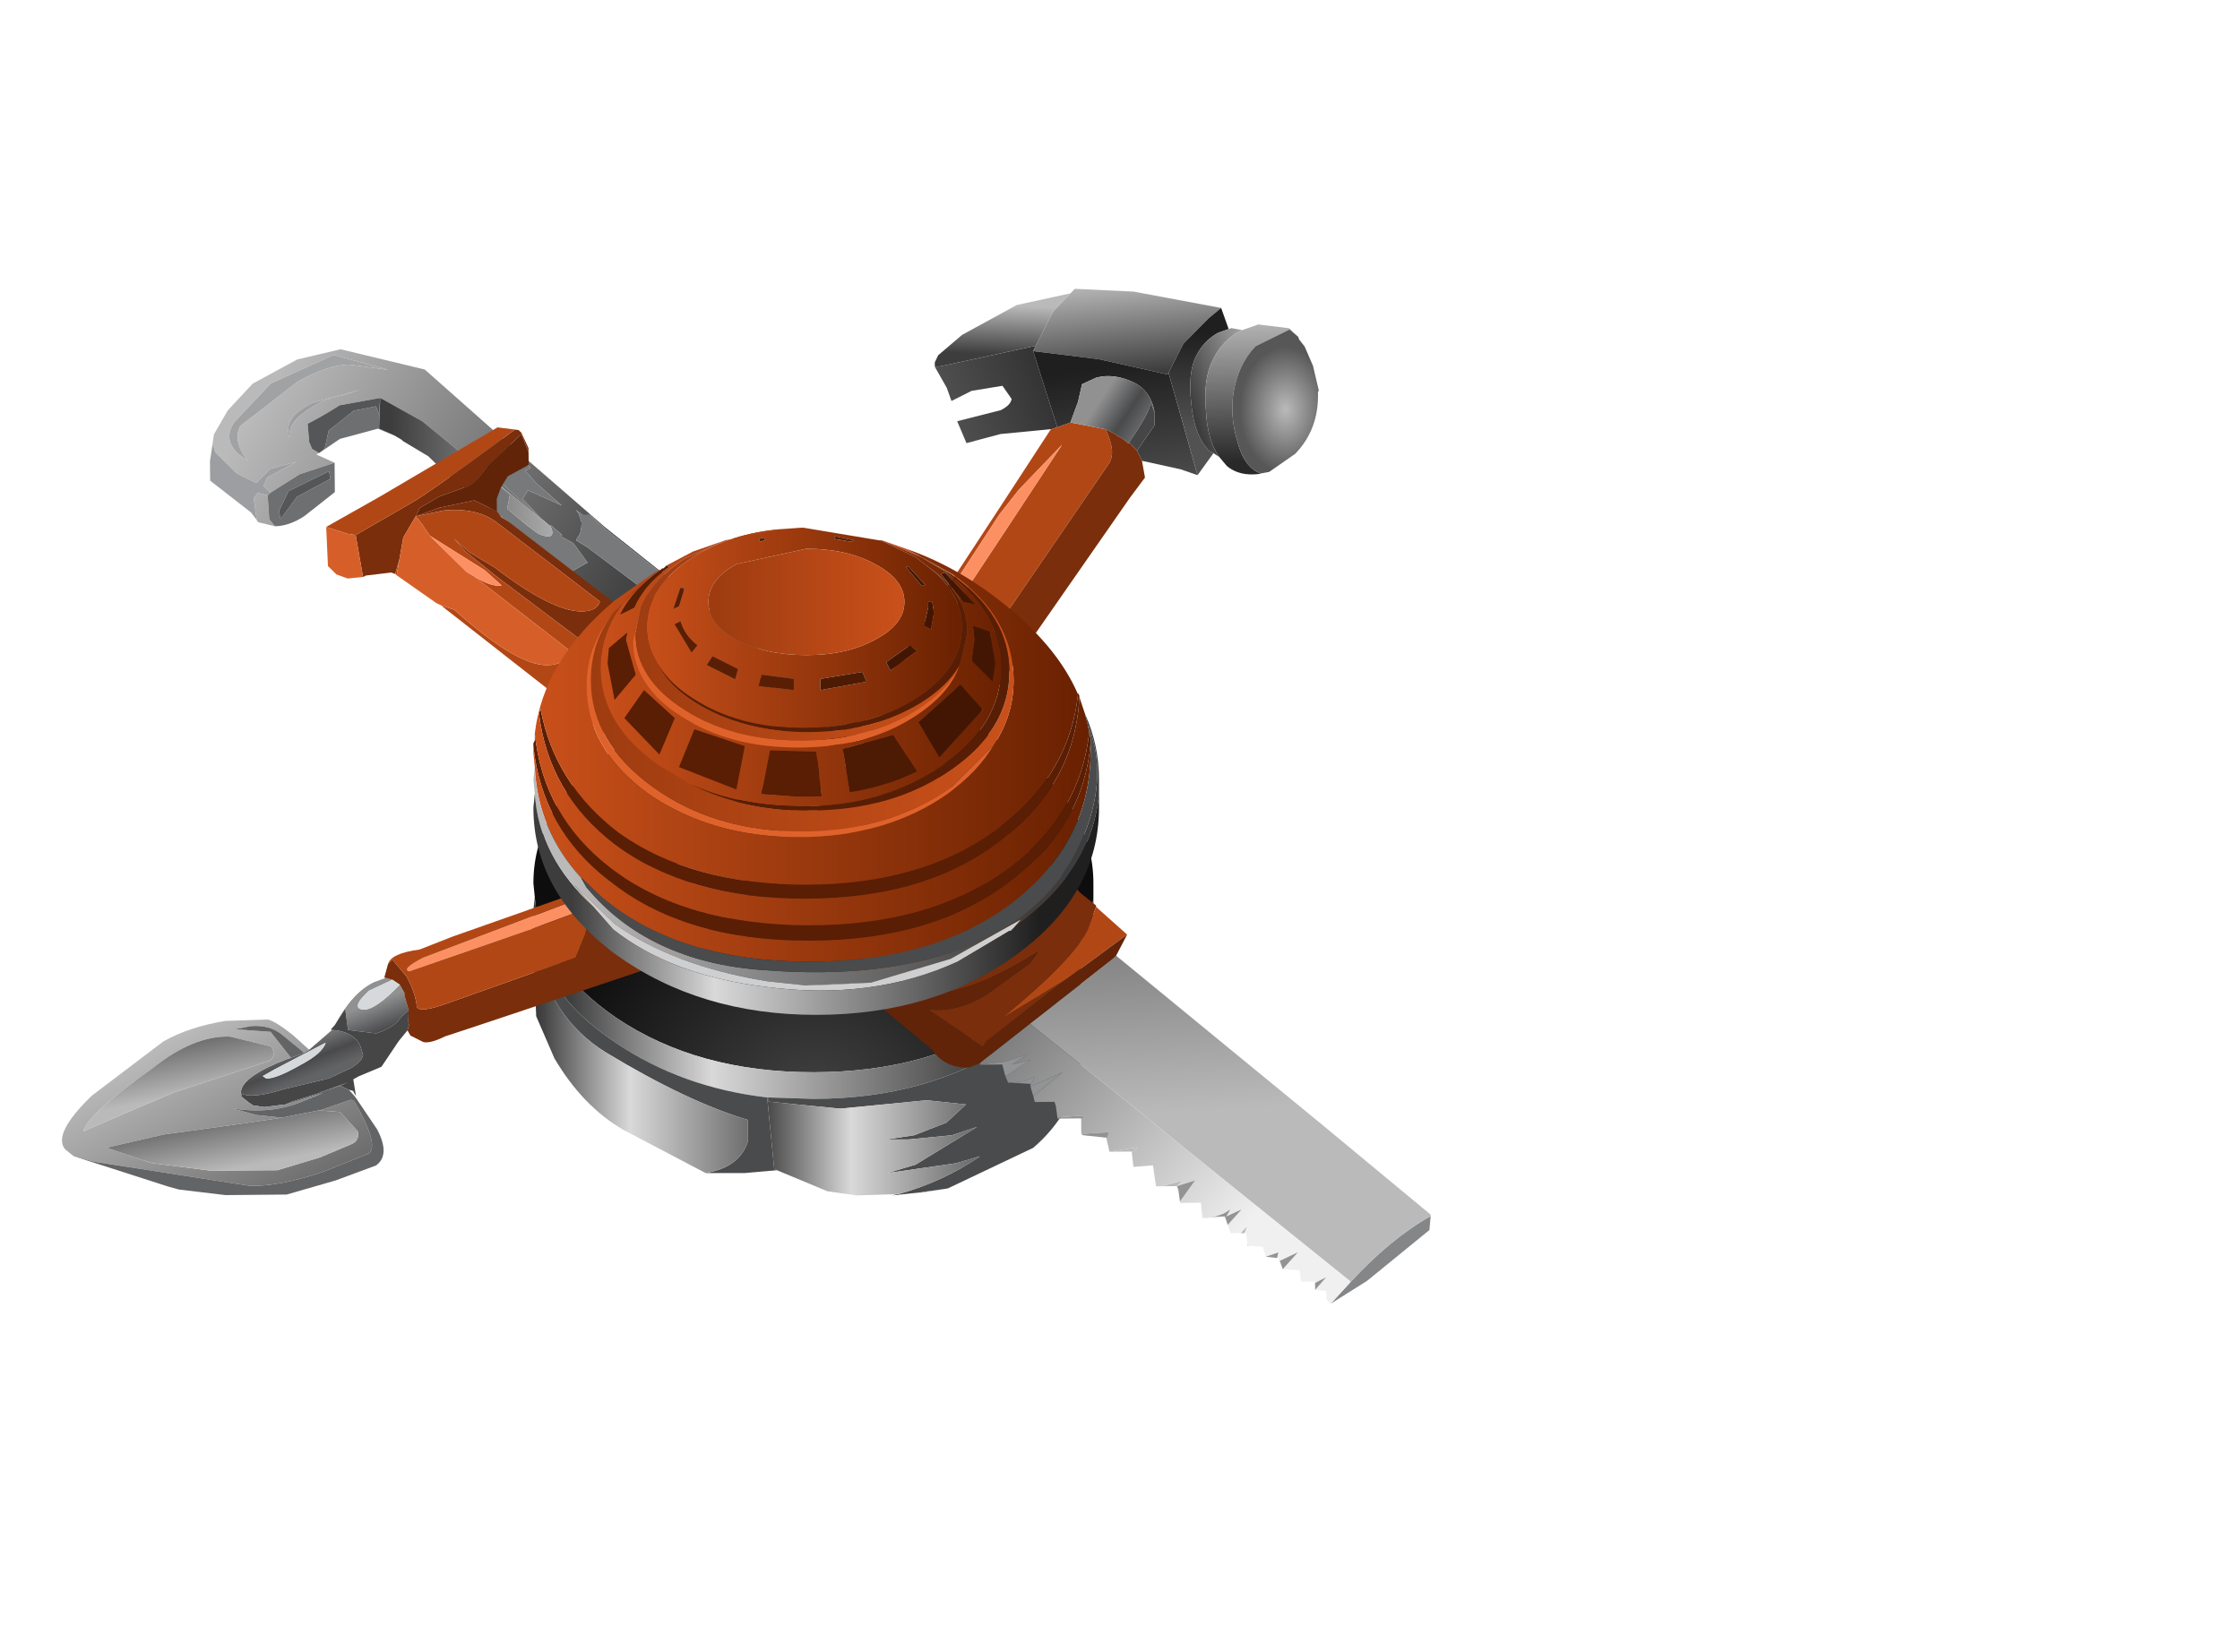 <?xml version="1.0" encoding="UTF-8" standalone="no"?>
<svg xmlns:xlink="http://www.w3.org/1999/xlink" height="59.0px" width="80.0px" xmlns="http://www.w3.org/2000/svg">
  <g transform="matrix(1.0, 0.0, 0.0, 1.0, 0.0, 0.0)">
    <use height="17.95" transform="matrix(1.0, 0.0, 0.0, 1.0, 19.0, 24.75)" width="20.05" xlink:href="#shape0"/>
    <use height="17.55" transform="matrix(0.941, -0.335, 0.335, 0.941, 22.715, 15.736)" width="23.7" xlink:href="#shape1"/>
    <use height="19.3" transform="matrix(1, -0.009, 0.009, 1, 27.15, 27.45)" width="23.8" xlink:href="#shape2"/>
    <use height="17.05" transform="matrix(0.964, 0.266, -0.266, 0.964, 6.519, 24.94)" width="21.25" xlink:href="#shape3"/>
    <use height="14.55" transform="matrix(1, -0.009, 0.009, 1, 7.413, 12.518)" width="22.8" xlink:href="#shape4"/>
    <use height="13.95" transform="matrix(1, -0.009, 0.009, 1, 11.618, 15.271)" width="17.9" xlink:href="#shape5"/>
    <use height="17.4" transform="matrix(1.0, 0.0, 0.0, 1.0, 19.05, 18.85)" width="20.2" xlink:href="#shape6"/>
  </g>
  <defs>
    <g id="shape0" transform="matrix(1.0, 0.0, 0.0, 1.0, 10.0, 8.95)">
      <path d="M10.05 -1.65 Q9.8 0.8 7.1 2.65 4.2 4.6 0.05 4.6 -4.1 4.6 -7.0 2.65 -9.7 0.8 -9.9 -1.65 L-9.95 -2.15 Q-9.95 -4.95 -7.0 -6.95 -4.1 -8.95 0.05 -8.95 4.2 -8.95 7.1 -6.95 10.05 -4.95 10.05 -2.15 L10.05 -1.65" fill="url(#gradient0)" fill-rule="evenodd" stroke="none"/>
      <path d="M10.05 -1.65 L10.05 -1.2 Q10.05 -0.1 9.6 0.85 8.9 2.35 7.1 3.55 4.15 5.55 0.05 5.55 L-1.55 5.5 -1.6 5.5 Q-4.65 5.15 -7.0 3.55 -9.85 1.65 -9.95 -1.0 L-9.95 -1.2 -9.9 -1.65 Q-9.7 0.8 -7.0 2.65 -4.1 4.6 0.05 4.6 4.2 4.6 7.1 2.65 9.8 0.8 10.05 -1.65" fill="url(#gradient1)" fill-rule="evenodd" stroke="none"/>
      <path d="M-9.95 -1.0 Q-9.85 1.65 -7.0 3.55 -4.65 5.15 -1.6 5.5 L-1.35 8.05 -1.25 8.1 -2.4 8.2 -3.8 8.2 Q-2.6 8.0 -2.3 7.1 L-2.3 6.3 Q-4.45 5.65 -7.35 3.9 -9.4 2.65 -9.95 -0.05 L-10.0 -0.8 -9.95 -1.0 M-1.55 5.5 L0.05 5.55 Q4.15 5.55 7.1 3.55 8.9 2.35 9.6 0.85 L9.6 4.35 Q9.3 6.1 7.9 7.3 L4.85 8.75 3.8 8.9 2.85 9.0 3.05 8.95 3.1 8.95 Q4.7 8.5 6.0 7.6 L5.15 7.85 2.7 8.2 3.7 7.9 5.9 6.55 5.0 6.85 3.45 7.0 2.65 7.0 3.65 6.85 4.8 6.4 5.5 5.75 4.1 5.6 1.0 5.9 -1.55 5.65 -1.55 5.5" fill="#4a4b4c" fill-rule="evenodd" stroke="none"/>
      <path d="M-1.6 5.5 L-1.55 5.5 -1.55 5.65 1.0 5.9 4.1 5.6 5.5 5.75 4.8 6.4 3.65 6.85 2.65 7.0 3.45 7.0 5.0 6.85 5.9 6.55 3.7 7.9 2.7 8.2 5.15 7.85 6.0 7.6 Q4.7 8.5 3.1 8.95 L3.05 8.95 1.6 9.0 0.55 8.85 -1.25 8.1 -1.35 8.05 -1.6 5.5 M4.85 8.75 L3.9 8.9 3.8 8.9 4.85 8.75" fill="url(#gradient2)" fill-rule="evenodd" stroke="none"/>
      <path d="M-3.8 8.2 L-6.75 6.65 Q-8.2 5.8 -9.2 4.1 L-9.85 2.6 -10.0 -0.8 -9.95 -0.05 Q-9.4 2.65 -7.35 3.9 -4.45 5.65 -2.3 6.3 L-2.3 7.1 Q-2.6 8.0 -3.8 8.2" fill="url(#gradient3)" fill-rule="evenodd" stroke="none"/>
    </g>
    <radialGradient cx="0" cy="0" gradientTransform="matrix(0.012, 0.0, 0.0, -0.01, 0.1, 5.5)" gradientUnits="userSpaceOnUse" id="gradient0" r="819.2" spreadMethod="pad">
      <stop offset="0.0" stop-color="#424242"/>
      <stop offset="1.0" stop-color="#0d0d0d"/>
    </radialGradient>
    <linearGradient gradientTransform="matrix(0.011, 0.0, 0.0, -0.011, 0.35, -1.2)" gradientUnits="userSpaceOnUse" id="gradient1" spreadMethod="pad" x1="-819.2" x2="819.2">
      <stop offset="0.0" stop-color="#3d3d3d"/>
      <stop offset="0.282" stop-color="#d9d9d9"/>
      <stop offset="0.925" stop-color="#1f1f1f"/>
    </linearGradient>
    <linearGradient gradientTransform="matrix(0.007, 0.0, 0.0, -0.007, 3.9, 4.05)" gradientUnits="userSpaceOnUse" id="gradient2" spreadMethod="pad" x1="-819.2" x2="819.2">
      <stop offset="0.0" stop-color="#3d3d3d"/>
      <stop offset="0.282" stop-color="#d9d9d9"/>
      <stop offset="0.925" stop-color="#1f1f1f"/>
    </linearGradient>
    <linearGradient gradientTransform="matrix(0.007, 0.0, 0.0, -0.007, -4.0, 2.5)" gradientUnits="userSpaceOnUse" id="gradient3" spreadMethod="pad" x1="-819.2" x2="819.2">
      <stop offset="0.0" stop-color="#3d3d3d"/>
      <stop offset="0.282" stop-color="#d9d9d9"/>
      <stop offset="0.925" stop-color="#1f1f1f"/>
    </linearGradient>
    <g id="shape1" transform="matrix(1.0, 0.0, 0.0, 1.0, 0.0, 17.55)">
      <path d="M14.6 -15.95 L14.45 -15.8 14.35 -12.95 14.15 -12.95 12.35 -13.4 11.1 -13.5 11.05 -14.35 12.65 -14.2 Q13.05 -14.25 13.15 -14.45 L13.0 -15.0 11.9 -15.2 11.1 -15.1 11.1 -15.6 10.95 -16.45 11.15 -16.4 14.6 -15.95" fill="url(#gradient4)" fill-rule="evenodd" stroke="none"/>
      <path d="M14.45 -15.8 L14.6 -15.95 15.6 -16.9 16.4 -17.3 16.6 -17.4 18.55 -16.6 21.3 -15.0 20.75 -14.8 19.6 -14.25 18.75 -13.45 18.7 -13.4 16.55 -14.75 14.45 -15.8" fill="url(#gradient5)" fill-rule="evenodd" stroke="none"/>
      <path d="M14.6 -15.95 L11.15 -16.4 10.95 -16.45 11.0 -16.6 11.2 -16.8 12.25 -17.2 14.45 -17.55 16.4 -17.3 15.6 -16.9 14.6 -15.95" fill="url(#gradient6)" fill-rule="evenodd" stroke="none"/>
      <path d="M14.15 -12.95 L14.35 -12.95 14.85 -12.95 15.95 -12.3 Q16.05 -11.4 15.65 -11.1 L2.65 -1.65 Q1.75 -1.0 1.55 -1.2 L0.85 -2.2 0.15 -2.7 0.0 -2.5 0.45 -3.0 1.1 -3.35 Q1.35 -3.45 2.1 -4.1 3.5 -4.85 14.1 -12.95 L14.15 -12.95 M1.05 -2.55 Q1.4 -2.55 14.3 -12.3 L12.3 -11.3 11.35 -10.7 2.1 -3.65 1.25 -3.0 0.85 -2.5 1.05 -2.55" fill="#b24716" fill-rule="evenodd" stroke="none"/>
      <path d="M14.35 -12.95 L14.45 -15.8 16.55 -14.75 18.7 -13.4 18.75 -13.45 18.5 -9.65 18.0 -10.05 16.8 -10.8 16.75 -11.2 17.65 -11.85 17.8 -12.25 Q17.95 -13.05 17.45 -13.55 16.9 -14.1 16.25 -14.15 L15.7 -14.1 15.35 -13.55 14.85 -12.95 14.35 -12.95" fill="url(#gradient7)" fill-rule="evenodd" stroke="none"/>
      <path d="M15.95 -12.3 L14.85 -12.95 15.35 -13.55 15.7 -14.1 16.25 -14.15 Q16.9 -14.1 17.45 -13.55 17.95 -13.05 17.8 -12.25 L17.8 -12.65 17.75 -12.6 Q17.6 -12.3 16.55 -11.55 L16.4 -11.8 16.3 -11.9 16.2 -12.05 16.15 -12.1 15.95 -12.3" fill="url(#gradient8)" fill-rule="evenodd" stroke="none"/>
      <path d="M17.8 -12.25 L17.65 -11.85 16.75 -11.2 16.6 -11.55 16.55 -11.55 Q17.6 -12.3 17.75 -12.6 L17.8 -12.65 17.8 -12.25" fill="#464647" fill-rule="evenodd" stroke="none"/>
      <path d="M18.75 -13.45 L19.6 -14.25 20.75 -14.8 21.3 -15.0 21.3 -14.2 20.9 -14.2 Q20.3 -14.1 19.85 -13.65 19.4 -13.2 19.15 -12.15 18.85 -11.0 19.2 -10.3 L19.3 -10.2 18.5 -9.65 18.75 -13.45" fill="url(#gradient9)" fill-rule="evenodd" stroke="none"/>
      <path d="M1.05 -2.55 L0.85 -2.5 1.25 -3.0 2.1 -3.65 11.35 -10.7 12.3 -11.3 14.3 -12.3 Q1.4 -2.55 1.05 -2.55" fill="#fc9063" fill-rule="evenodd" stroke="none"/>
      <path d="M0.0 -2.5 L0.15 -2.7 0.85 -2.2 1.55 -1.2 Q1.75 -1.0 2.65 -1.65 L15.65 -11.1 Q16.05 -11.4 15.95 -12.3 L16.15 -12.1 16.2 -12.05 16.3 -11.9 16.4 -11.8 16.55 -11.55 16.6 -11.55 16.75 -11.2 16.8 -10.8 16.7 -10.2 15.95 -9.7 4.0 -1.15 Q3.5 -0.95 2.9 -0.4 2.4 0.0 2.1 0.0 L1.6 -0.1 1.45 -0.25 Q1.4 -0.85 0.95 -1.5 L0.3 -2.0 0.0 -1.95 0.0 -2.5" fill="#7a2e0b" fill-rule="evenodd" stroke="none"/>
      <path d="M19.45 -10.0 L19.3 -10.2 19.2 -10.3 Q18.85 -11.0 19.15 -12.15 19.4 -13.2 19.85 -13.65 20.3 -14.1 20.9 -14.2 L21.3 -14.2 21.4 -14.2 21.75 -14.0 21.7 -14.0 Q20.95 -13.9 20.4 -13.35 19.85 -12.85 19.55 -11.7 19.25 -10.7 19.45 -10.0" fill="url(#gradient10)" fill-rule="evenodd" stroke="none"/>
      <path d="M20.65 -8.95 L20.6 -8.95 Q19.9 -9.1 19.6 -9.6 L19.45 -10.0 Q19.25 -10.7 19.55 -11.7 19.85 -12.85 20.4 -13.35 20.95 -13.9 21.7 -14.0 L21.75 -14.0 22.35 -14.0 23.35 -13.5 23.55 -13.1 23.35 -13.45 23.3 -13.45 22.0 -13.3 Q21.2 -12.9 20.7 -12.0 20.3 -11.25 20.25 -10.35 20.15 -9.35 20.65 -8.95" fill="url(#gradient11)" fill-rule="evenodd" stroke="none"/>
      <path d="M23.55 -13.1 L23.55 -13.0 23.65 -12.7 23.7 -11.95 23.6 -11.05 23.55 -11.0 Q23.15 -9.75 22.05 -9.2 L20.95 -8.9 20.65 -8.95 Q20.15 -9.35 20.25 -10.35 20.3 -11.25 20.7 -12.0 21.2 -12.9 22.0 -13.3 L23.3 -13.45 23.35 -13.45 23.55 -13.1" fill="url(#gradient12)" fill-rule="evenodd" stroke="none"/>
    </g>
    <linearGradient gradientTransform="matrix(0.004, 0.0, 0.0, -0.004, 13.85, -14.4)" gradientUnits="userSpaceOnUse" id="gradient4" spreadMethod="pad" x1="-819.2" x2="819.2">
      <stop offset="0.0" stop-color="#525252"/>
      <stop offset="1.0" stop-color="#1f1f1f"/>
    </linearGradient>
    <linearGradient gradientTransform="matrix(5.0E-4, -0.002, -0.002, -5.0E-4, 17.9, -15.5)" gradientUnits="userSpaceOnUse" id="gradient5" spreadMethod="pad" x1="-819.2" x2="819.2">
      <stop offset="0.0" stop-color="#3d3d3d"/>
      <stop offset="1.0" stop-color="#bababa"/>
    </linearGradient>
    <linearGradient gradientTransform="matrix(4.0E-4, -0.001, -0.001, -4.0E-4, 13.75, -16.85)" gradientUnits="userSpaceOnUse" id="gradient6" spreadMethod="pad" x1="-819.2" x2="819.2">
      <stop offset="0.0" stop-color="#3d3d3d"/>
      <stop offset="1.0" stop-color="#bababa"/>
    </linearGradient>
    <linearGradient gradientTransform="matrix(6.0E-4, -0.003, -0.003, -6.0E-4, 16.3, -11.9)" gradientUnits="userSpaceOnUse" id="gradient7" spreadMethod="pad" x1="-819.2" x2="819.2">
      <stop offset="0.0" stop-color="#525252"/>
      <stop offset="1.0" stop-color="#1f1f1f"/>
    </linearGradient>
    <linearGradient gradientTransform="matrix(6.0E-4, 8.0E-4, 8.0E-4, -6.0E-4, 9.75, -7.55)" gradientUnits="userSpaceOnUse" id="gradient8" spreadMethod="pad" x1="-819.2" x2="819.2">
      <stop offset="0.0" stop-color="#919191"/>
      <stop offset="0.439" stop-color="#606163"/>
      <stop offset="0.659" stop-color="#4a4a4b"/>
      <stop offset="1.0" stop-color="#626365"/>
    </linearGradient>
    <linearGradient gradientTransform="matrix(7.0E-4, -0.002, -0.002, -7.0E-4, 19.5, -12.85)" gradientUnits="userSpaceOnUse" id="gradient9" spreadMethod="pad" x1="-819.2" x2="819.2">
      <stop offset="0.0" stop-color="#525252"/>
      <stop offset="1.0" stop-color="#1f1f1f"/>
    </linearGradient>
    <linearGradient gradientTransform="matrix(0.002, 0.0, 0.0, -0.002, 20.75, -11.95)" gradientUnits="userSpaceOnUse" id="gradient10" spreadMethod="pad" x1="-819.2" x2="819.2">
      <stop offset="0.0" stop-color="#3d3d3d"/>
      <stop offset="1.0" stop-color="#bababa"/>
    </linearGradient>
    <linearGradient gradientTransform="matrix(0.001, -0.003, -0.003, -0.001, 21.7, -11.8)" gradientUnits="userSpaceOnUse" id="gradient11" spreadMethod="pad" x1="-819.2" x2="819.2">
      <stop offset="0.0" stop-color="#292929"/>
      <stop offset="1.0" stop-color="#bababa"/>
    </linearGradient>
    <radialGradient cx="0" cy="0" gradientTransform="matrix(0.002, 0.002, 0.002, -0.003, 22.25, -10.8)" gradientUnits="userSpaceOnUse" id="gradient12" r="819.2" spreadMethod="pad">
      <stop offset="0.0" stop-color="#bababa"/>
      <stop offset="0.741" stop-color="#575757"/>
    </radialGradient>
    <g id="shape2" transform="matrix(1.0, 0.0, 0.0, 1.0, 0.0, 0.0)">
      <path d="M23.8 16.2 L23.75 16.7 21.5 18.5 20.2 19.3 20.9 18.55 Q22.35 17.0 23.8 16.2" fill="#848687" fill-rule="evenodd" stroke="none"/>
      <path d="M23.8 16.2 Q22.35 17.0 20.9 18.55 L20.9 18.5 9.55 9.2 12.55 6.9 12.65 6.8 19.95 12.9 23.8 16.15 23.8 16.2 M18.5 18.05 L18.35 17.65 18.4 17.75 18.5 18.05 M17.3 17.2 L17.25 17.2 17.25 17.15 17.3 17.2 M17.15 16.75 L17.0 16.75 17.25 16.5 17.15 16.75 M16.45 16.15 L15.65 16.2 16.1 16.15 16.45 16.15 M14.75 15.05 L14.2 15.05 14.95 14.85 14.75 15.05 M13.15 13.85 L13.15 13.8 12.35 13.8 13.35 13.65 13.15 13.85 M0.05 5.25 L0.0 4.8 0.2 4.6 0.05 4.9 0.05 5.25" fill="url(#gradient13)" fill-rule="evenodd" stroke="none"/>
      <path d="M20.9 18.55 L20.2 19.3 20.05 19.15 20.05 18.85 19.65 18.8 20.05 18.35 19.65 18.55 19.65 18.5 19.15 18.5 19.1 18.1 18.5 18.05 19.05 17.45 18.4 17.75 18.35 17.65 18.3 17.65 18.35 17.45 17.9 17.6 17.8 17.25 17.3 17.2 17.25 17.15 17.2 16.75 17.15 16.75 17.25 16.5 17.0 16.75 16.65 16.75 16.55 16.45 17.05 15.9 16.5 16.15 16.65 15.9 16.4 16.05 16.1 16.15 15.65 16.2 15.6 15.65 14.85 15.65 14.85 15.6 15.4 14.85 14.75 15.05 14.95 14.85 14.2 15.05 14.0 15.05 13.9 14.3 13.2 14.35 13.15 13.85 13.35 13.65 12.35 13.8 12.25 13.35 12.35 13.1 11.4 13.15 11.35 13.15 11.35 12.65 11.5 12.5 10.5 12.55 10.45 12.15 10.4 12.0 9.7 12.0 9.65 11.8 9.7 11.75 10.7 10.95 9.55 11.45 9.55 11.4 9.7 11.1 9.35 11.25 8.85 11.3 8.75 11.3 8.65 11.05 8.7 11.05 9.55 10.5 8.9 10.65 9.45 10.3 8.65 10.55 7.75 10.65 7.75 10.6 7.8 10.55 8.45 10.05 9.55 9.2 20.9 18.5 20.9 18.55" fill="url(#gradient14)" fill-rule="evenodd" stroke="none"/>
      <path d="M8.5 2.1 L9.1 2.6 11.4 4.55 11.95 5.0 11.95 5.05 11.65 5.85 Q11.15 6.9 8.55 9.0 L10.9 7.6 8.0 9.8 7.85 10.0 5.9 8.65 Q6.9 8.8 8.0 8.15 L9.55 7.05 9.85 6.65 Q6.5 8.7 4.95 7.85 L4.8 7.8 4.35 7.4 3.55 6.75 4.2 6.7 Q5.8 6.3 7.15 5.05 8.55 3.8 8.65 2.85 L8.5 2.1" fill="#7a2e0b" fill-rule="evenodd" stroke="none"/>
      <path d="M9.1 2.6 L11.0 4.15 11.4 4.55 9.1 2.6 M11.95 5.05 L13.05 6.05 10.9 7.6 8.55 9.0 Q11.15 6.9 11.65 5.85 L11.95 5.05" fill="#b24716" fill-rule="evenodd" stroke="none"/>
      <path d="M7.75 10.6 L7.35 10.75 7.3 10.75 7.2 10.75 Q6.45 10.7 6.05 10.1 L2.75 7.3 0.05 5.25 0.05 4.9 0.2 4.6 0.2 4.55 0.65 4.05 1.15 3.6 1.95 3.0 2.45 2.7 3.7 2.1 5.9 0.0 8.5 2.05 8.5 2.1 8.65 2.85 Q8.55 3.8 7.15 5.05 5.8 6.3 4.2 6.7 L3.55 6.75 4.35 7.4 4.8 7.8 4.95 7.85 Q6.5 8.7 9.85 6.65 L9.55 7.05 8.0 8.15 Q6.9 8.8 5.9 8.65 L7.85 10.0 8.0 9.8 10.9 7.6 13.05 6.05 12.65 6.8 12.55 6.9 9.55 9.2 8.45 10.05 7.8 10.55 7.75 10.6" fill="#612409" fill-rule="evenodd" stroke="none"/>
      <path d="M19.65 18.8 L19.65 18.55 20.05 18.35 19.65 18.8 M18.3 17.65 L17.9 17.6 18.35 17.45 18.3 17.65 M16.55 16.45 L16.45 16.15 16.1 16.15 16.4 16.05 16.65 15.9 16.5 16.15 17.05 15.9 16.55 16.45 M14.85 15.6 L14.8 15.2 14.75 15.05 15.4 14.85 14.85 15.6 M12.25 13.35 L12.25 13.3 11.4 13.2 11.35 13.15 11.4 13.15 12.35 13.1 12.25 13.35 M11.35 12.65 L11.35 12.6 10.5 12.6 10.5 12.55 11.5 12.5 11.35 12.65 M9.65 11.8 L9.55 11.45 10.7 10.95 9.7 11.75 9.65 11.8 M9.55 11.4 L9.55 11.35 8.85 11.3 9.35 11.25 9.7 11.1 9.55 11.4 M8.65 11.05 L8.55 10.65 7.75 10.65 8.65 10.55 9.45 10.3 8.9 10.65 9.55 10.5 8.7 11.05 8.65 11.05 M18.5 18.05 L18.4 17.75 19.05 17.45 18.5 18.05" fill="#919395" fill-rule="evenodd" stroke="none"/>
    </g>
    <linearGradient gradientTransform="matrix(3.0E-4, 0.005, 0.005, -3.0E-4, 11.8, 8.5)" gradientUnits="userSpaceOnUse" id="gradient13" spreadMethod="pad" x1="-819.2" x2="819.2">
      <stop offset="0.0" stop-color="#6e6e6e"/>
      <stop offset="1.0" stop-color="#bababa"/>
    </linearGradient>
    <linearGradient gradientTransform="matrix(0.007, 0.006, 0.006, -0.007, 10.9, 12.2)" gradientUnits="userSpaceOnUse" id="gradient14" spreadMethod="pad" x1="-819.2" x2="819.2">
      <stop offset="0.0" stop-color="#525252"/>
      <stop offset="1.0" stop-color="#f0f0f0"/>
    </linearGradient>
    <g id="shape3" transform="matrix(1.0, 0.0, 0.0, 1.0, 21.25, 0.0)">
      <path d="M-2.75 1.15 L-2.3 0.55 -1.95 0.05 -1.45 0.0 Q-0.85 0.05 -0.35 0.6 0.1 1.05 -0.05 1.85 L-0.05 1.5 -1.15 2.5 -1.25 2.3 -1.3 2.25 Q-2.05 1.25 -2.75 1.15 M-13.55 10.9 L-12.95 10.0 Q-12.25 9.85 -11.85 10.25 L-11.65 10.55 Q-11.6 10.75 -11.9 11.1 L-12.6 11.7 -14.05 12.5 Q-15.05 13.15 -15.5 13.05 L-15.5 13.0 Q-15.6 12.45 -14.25 11.45 L-14.1 11.35 -13.7 11.05 -13.55 10.9 M-12.9 9.8 Q-12.6 8.5 -11.95 7.95 L-11.6 7.7 -11.35 7.7 -12.05 8.3 Q-12.55 9.1 -12.05 9.0 -11.65 8.9 -11.05 7.8 L-11.0 7.85 -10.9 7.95 -10.8 8.05 -10.8 8.1 -10.5 8.6 -10.7 8.9 Q-10.8 9.3 -11.4 9.7 L-12.4 9.85 -12.7 9.15 -12.9 9.8 M-14.9 12.25 L-14.75 12.3 Q-14.4 12.2 -13.75 11.55 -13.05 10.9 -13.05 10.5 L-14.55 11.9 -14.9 12.25 M-12.6 12.15 L-11.9 11.65 -12.15 11.85 -12.6 12.15 M-15.45 13.15 L-15.1 13.3 -15.15 13.3 -15.45 13.15" fill="url(#gradient15)" fill-rule="evenodd" stroke="none"/>
      <path d="M-1.15 2.5 L-0.05 1.5 -0.05 1.85 -0.15 2.25 -1.0 2.85 -1.05 2.7 -1.15 2.5 M-10.35 9.3 L-10.55 9.75 -10.9 10.8 -11.6 11.35 -11.75 11.5 -11.5 12.05 -11.65 11.9 -11.8 11.9 -12.15 11.85 -11.9 11.65 -12.6 12.15 -12.75 12.25 -12.8 12.3 -13.65 12.85 -13.9 13.05 -13.95 13.05 -14.55 13.3 -14.95 13.35 -15.1 13.3 -15.45 13.15 -15.45 13.1 -15.5 13.05 Q-15.05 13.15 -14.05 12.5 L-12.6 11.7 -11.9 11.1 Q-11.6 10.75 -11.65 10.55 L-11.85 10.25 Q-12.25 9.85 -12.95 10.0 L-13.0 10.0 -12.9 9.8 -12.7 9.15 -12.4 9.85 -11.4 9.7 Q-10.8 9.3 -10.7 8.9 L-10.5 8.6 -10.4 9.0 -10.35 9.1 -10.35 9.25 -10.35 9.3" fill="#464647" fill-rule="evenodd" stroke="none"/>
      <path d="M-2.75 1.15 Q-2.05 1.25 -1.3 2.25 L-1.25 2.3 -1.15 2.5 -1.05 2.7 -1.0 2.85 -0.95 3.35 -1.0 3.7 -1.05 3.8 -1.7 4.25 -7.95 8.45 -9.0 9.15 Q-9.45 9.55 -9.7 9.55 L-10.2 9.45 -10.35 9.3 -10.35 9.25 -10.35 9.1 -10.4 9.0 -10.5 8.6 -10.8 8.1 -10.8 8.05 -10.9 7.95 -11.0 7.85 -11.05 7.8 -11.35 7.7 -11.6 7.7 -11.65 7.7 -11.65 7.2 -11.55 7.0 -10.9 7.45 Q-10.45 7.9 -10.25 8.4 -10.1 8.6 -9.25 8.0 L-5.25 5.2 -5.15 4.35 Q-5.1 4.05 -5.4 3.45 L-5.45 3.4 -5.65 3.1 -5.75 2.9 -5.8 2.85 -5.65 2.85 -3.45 1.2 -2.75 1.15" fill="#7a2e0b" fill-rule="evenodd" stroke="none"/>
      <path d="M-5.65 3.1 L-5.45 3.4 -5.4 3.45 -7.0 4.6 -10.85 7.25 Q-11.15 7.25 -10.5 6.65 L-5.65 3.1" fill="#fc9063" fill-rule="evenodd" stroke="none"/>
      <path d="M-11.65 7.2 Q-11.65 6.8 -10.7 6.4 L-9.7 5.65 -5.75 2.9 -5.65 3.1 -10.5 6.65 Q-11.15 7.25 -10.85 7.25 L-7.0 4.6 -5.4 3.45 Q-5.1 4.05 -5.15 4.35 L-5.25 5.2 -9.25 8.0 Q-10.1 8.6 -10.25 8.4 -10.45 7.9 -10.9 7.45 L-11.55 7.0 -11.65 7.2" fill="#b24716" fill-rule="evenodd" stroke="none"/>
      <path d="M-20.65 16.8 L-21.0 16.65 Q-21.6 16.25 -20.6 14.55 L-18.65 12.0 Q-17.9 11.25 -16.7 10.7 L-15.25 10.25 Q-14.95 10.25 -14.25 10.55 L-13.55 10.9 -13.7 11.05 -14.6 10.65 Q-15.15 10.4 -15.8 10.65 L-16.3 10.9 -15.05 10.65 -14.1 11.35 -14.25 11.45 Q-15.6 12.45 -15.5 13.0 L-15.5 13.05 -15.45 13.1 -15.45 13.15 -15.15 13.3 -15.1 13.3 -14.95 13.35 -14.55 13.3 -13.95 13.05 -13.9 13.05 -12.65 12.25 -13.3 12.75 Q-14.25 13.5 -15.65 13.65 L-14.75 13.65 -13.85 13.5 -15.2 14.1 -17.75 15.2 -19.6 16.2 -17.9 16.3 -15.8 16.0 -13.5 15.35 -12.15 14.5 -11.2 13.75 Q-10.95 13.55 -11.1 13.25 L-11.9 12.75 -12.65 12.9 -12.55 12.85 -11.75 12.3 Q-11.6 12.15 -11.45 12.3 -10.25 13.5 -10.5 13.9 L-11.95 15.0 Q-13.3 15.9 -14.3 16.15 L-19.9 16.8 -20.65 16.8 M-14.9 11.15 L-16.4 11.2 Q-17.65 11.5 -18.75 13.0 -20.55 15.2 -20.55 15.85 L-19.55 15.05 -17.8 13.65 -14.8 11.65 Q-14.6 11.4 -14.9 11.15" fill="url(#gradient16)" fill-rule="evenodd" stroke="none"/>
      <path d="M-11.8 11.9 L-11.5 12.1 -10.45 13.0 Q-9.75 13.75 -10.15 14.25 L-11.4 15.15 -12.95 16.1 -15.05 16.7 -16.7 16.95 -17.1 16.95 -20.7 16.8 -20.65 16.8 -19.9 16.8 -14.3 16.15 Q-13.3 15.9 -11.95 15.0 L-10.5 13.9 Q-10.25 13.5 -11.45 12.3 -11.6 12.15 -11.75 12.3 L-12.55 12.85 -12.65 12.9 -13.85 13.5 -14.75 13.65 -15.65 13.65 Q-14.25 13.5 -13.3 12.75 L-12.65 12.25 -13.9 13.05 -13.65 12.85 -12.8 12.3 -12.75 12.25 -12.6 12.15 -12.15 11.85 -11.8 11.9 M-14.1 11.35 L-15.05 10.65 -16.3 10.9 -15.8 10.65 Q-15.15 10.4 -14.6 10.65 L-13.7 11.05 -14.1 11.35" fill="#636466" fill-rule="evenodd" stroke="none"/>
      <path d="M-11.05 7.8 Q-11.65 8.9 -12.05 9.0 -12.55 9.1 -12.05 8.3 L-11.35 7.7 -11.05 7.8 M-14.9 12.25 L-14.55 11.9 -13.05 10.5 Q-13.05 10.9 -13.75 11.55 -14.4 12.2 -14.75 12.3 L-14.9 12.25" fill="#d5d9db" fill-rule="evenodd" stroke="none"/>
      <path d="M-14.9 11.15 Q-14.6 11.4 -14.8 11.65 L-17.8 13.65 -19.55 15.05 -20.55 15.85 Q-20.55 15.2 -18.75 13.0 -17.65 11.5 -16.4 11.2 L-14.9 11.15" fill="url(#gradient17)" fill-rule="evenodd" stroke="none"/>
      <path d="M-13.85 13.5 L-12.65 12.9 -11.9 12.75 -11.1 13.25 Q-10.95 13.55 -11.2 13.75 L-12.15 14.5 -13.5 15.35 -15.8 16.0 -17.9 16.3 -19.6 16.2 -17.75 15.2 -15.2 14.1 -13.85 13.5" fill="url(#gradient18)" fill-rule="evenodd" stroke="none"/>
    </g>
    <linearGradient gradientTransform="matrix(6.0E-4, 8.0E-4, 8.0E-4, -6.0E-4, -7.95, 6.8)" gradientUnits="userSpaceOnUse" id="gradient15" spreadMethod="pad" x1="-819.2" x2="819.2">
      <stop offset="0.0" stop-color="#919191"/>
      <stop offset="0.439" stop-color="#606163"/>
      <stop offset="0.659" stop-color="#4a4a4b"/>
      <stop offset="1.0" stop-color="#626365"/>
    </linearGradient>
    <linearGradient gradientTransform="matrix(-0.003, -0.003, -0.003, 0.003, -16.15, 14.45)" gradientUnits="userSpaceOnUse" id="gradient16" spreadMethod="pad" x1="-819.2" x2="819.2">
      <stop offset="0.0" stop-color="#6e6e6e"/>
      <stop offset="1.0" stop-color="#bababa"/>
    </linearGradient>
    <linearGradient gradientTransform="matrix(5.0E-4, 0.001, 0.001, -5.0E-4, -18.0, 12.9)" gradientUnits="userSpaceOnUse" id="gradient17" spreadMethod="pad" x1="-819.2" x2="819.2">
      <stop offset="0.0" stop-color="#6e6e6e"/>
      <stop offset="1.0" stop-color="#bababa"/>
    </linearGradient>
    <linearGradient gradientTransform="matrix(5.0E-4, 0.001, 0.001, -5.0E-4, -15.3, 14.85)" gradientUnits="userSpaceOnUse" id="gradient18" spreadMethod="pad" x1="-819.2" x2="819.2">
      <stop offset="0.0" stop-color="#6e6e6e"/>
      <stop offset="1.0" stop-color="#bababa"/>
    </linearGradient>
    <g id="shape4" transform="matrix(1.0, 0.0, 0.0, 1.0, 22.8, 14.55)">
      <path d="M-22.75 -10.6 L-22.6 -11.55 -22.1 -12.4 -21.2 -13.35 -19.6 -14.2 -18.05 -14.55 -15.05 -13.8 -12.5 -11.5 -8.65 -8.1 -3.85 -4.2 -4.55 -4.75 -8.6 -8.0 -9.2 -8.55 -9.45 -8.55 -9.65 -8.7 -9.7 -8.75 -9.6 -8.6 -9.5 -8.3 Q-9.5 -7.9 -9.65 -7.75 L-9.7 -7.65 -9.3 -7.4 -0.5 -0.65 -1.2 -0.1 -1.85 -0.05 -10.75 -7.25 -9.85 -6.55 -9.3 -6.85 -9.8 -7.55 -10.25 -7.8 -10.2 -7.85 -10.6 -8.2 -10.6 -8.15 -10.95 -8.45 -11.6 -9.15 -11.4 -9.45 -10.2 -8.9 -11.1 -9.7 -11.5 -10.15 -11.3 -10.25 -11.55 -10.5 -11.6 -10.45 -12.3 -10.5 -12.45 -10.25 -12.55 -9.9 -10.8 -8.3 -12.95 -10.1 -13.7 -10.75 -15.15 -11.95 -16.65 -12.8 -18.1 -12.55 Q-18.65 -12.2 -19.25 -11.9 L-19.2 -11.25 -19.1 -11.0 -18.85 -10.85 -18.95 -10.8 -18.3 -10.5 -19.55 -10.1 -20.6 -9.45 -20.85 -9.7 -20.7 -10.0 -19.65 -10.55 -20.6 -10.3 -21.1 -9.8 -21.8 -10.15 -22.55 -10.9 -22.65 -11.2 -22.75 -10.6 M-0.05 -1.1 L0.0 -1.1 -0.05 -1.05 -0.05 -1.1 M-21.75 -10.85 L-21.4 -10.6 Q-21.95 -11.3 -21.65 -11.85 L-19.6 -13.4 Q-18.5 -14.0 -17.75 -14.0 L-16.35 -13.8 -18.3 -14.35 -20.55 -13.35 -21.85 -12.0 Q-22.3 -11.4 -21.75 -10.85 M-21.15 -8.55 L-21.1 -8.5 -21.2 -9.25 -21.05 -9.45 -20.7 -9.35 -20.65 -8.5 -20.45 -8.25 -21.05 -8.4 -21.15 -8.55 M-19.05 -12.65 Q-20.15 -12.15 -19.9 -11.4 -19.95 -11.85 -19.5 -12.2 -18.75 -12.8 -18.0 -12.9 L-17.35 -13.1 -19.05 -12.65 M-16.75 -11.7 L-16.7 -11.7 -16.15 -11.45 -16.75 -11.7" fill="url(#gradient19)" fill-rule="evenodd" stroke="none"/>
      <path d="M-21.75 -10.85 Q-22.3 -11.4 -21.85 -12.0 L-20.55 -13.35 -18.3 -14.35 -16.35 -13.8 -17.75 -14.0 Q-18.5 -14.0 -19.6 -13.4 L-21.65 -11.85 Q-21.95 -11.3 -21.4 -10.6 L-21.75 -10.85" fill="#a1a2a4" fill-rule="evenodd" stroke="none"/>
      <path d="M-22.75 -10.6 L-22.65 -11.2 -22.55 -10.9 -21.8 -10.15 -21.1 -9.8 -20.6 -10.3 -19.65 -10.55 -20.7 -10.0 -20.85 -9.7 -20.6 -9.45 -20.7 -9.35 -21.05 -9.45 -21.2 -9.25 -21.1 -8.5 -21.15 -8.55 -21.3 -8.75 -22.75 -9.9 -22.75 -10.45 -22.75 -10.6 M-19.05 -12.65 L-17.35 -13.1 -18.0 -12.9 Q-18.75 -12.8 -19.5 -12.2 -19.95 -11.85 -19.9 -11.4 -20.15 -12.15 -19.05 -12.65" fill="#9c9ea1" fill-rule="evenodd" stroke="none"/>
      <path d="M-20.6 -9.45 L-19.55 -10.1 -18.3 -10.5 -18.3 -9.45 -19.4 -8.6 Q-19.95 -8.25 -20.45 -8.25 L-20.65 -8.5 -20.7 -9.35 -20.6 -9.45 M-16.7 -11.7 L-16.75 -11.7 -18.1 -11.35 -18.85 -10.85 -18.65 -11.0 -18.5 -11.65 -17.6 -12.35 -16.8 -12.5 -16.7 -12.2 -16.65 -12.8 -16.7 -11.7 M-18.5 -10.2 L-19.95 -9.5 -20.3 -8.8 -20.25 -8.5 -19.65 -9.3 -18.5 -9.9 -18.45 -9.9 -18.5 -10.2" fill="#6d6f70" fill-rule="evenodd" stroke="none"/>
      <path d="M-18.85 -10.85 L-19.1 -11.0 -19.2 -11.25 -19.25 -11.9 Q-18.65 -12.2 -18.1 -12.55 L-16.65 -12.8 -16.7 -12.2 -16.8 -12.5 -17.6 -12.35 -18.5 -11.65 -18.65 -11.0 -18.85 -10.85 M-18.5 -10.2 L-18.45 -9.9 -18.5 -9.9 -19.65 -9.3 -20.25 -8.5 -20.3 -8.8 -19.95 -9.5 -18.5 -10.2" fill="#545657" fill-rule="evenodd" stroke="none"/>
      <path d="M-13.7 -10.75 L-12.95 -10.1 -12.05 -9.3 -12.15 -8.8 -11.45 -8.2 -11.05 -7.9 Q-10.5 -7.65 -10.55 -8.0 L-10.6 -8.15 -10.6 -8.2 -10.2 -7.85 -10.25 -7.8 -9.8 -7.55 -9.3 -6.85 -9.85 -6.55 -10.75 -7.25 -14.25 -10.0 -14.45 -10.2 -13.95 -10.65 -13.7 -10.75 M-10.8 -8.3 L-12.55 -9.9 -12.45 -10.25 -12.3 -10.5 -11.6 -10.45 -11.55 -10.5 -11.3 -10.25 -11.5 -10.15 -11.1 -9.7 -10.2 -8.9 -11.4 -9.45 -11.6 -9.15 -10.95 -8.45 -10.8 -8.3 M-0.5 -0.65 L-9.3 -7.4 -9.7 -7.65 -9.65 -7.75 Q-9.5 -7.9 -9.5 -8.3 L-9.6 -8.6 -9.7 -8.75 -9.65 -8.7 -9.45 -8.55 -9.2 -8.55 -8.6 -8.0 -4.55 -4.75 -3.85 -4.2 Q-0.7 -1.75 -0.15 -1.4 L-0.05 -1.1 -0.05 -1.05 -0.1 -0.95 -0.4 -0.6 -0.5 -0.65" fill="#77797a" fill-rule="evenodd" stroke="none"/>
      <path d="M-16.65 -12.8 L-15.15 -11.95 -13.7 -10.75 -13.95 -10.65 -14.45 -10.2 -14.95 -10.7 -15.85 -11.25 -15.9 -11.3 -16.15 -11.45 -16.7 -11.7 -16.65 -12.8 M-12.95 -10.1 L-10.8 -8.3 -10.95 -8.45 -10.6 -8.15 -10.55 -8.0 Q-10.5 -7.65 -11.05 -7.9 L-11.45 -8.2 -12.15 -8.8 -12.05 -9.3 -12.95 -10.1" fill="url(#gradient20)" fill-rule="evenodd" stroke="none"/>
    </g>
    <linearGradient gradientTransform="matrix(-0.008, -0.005, -0.005, 0.008, -14.45, -8.6)" gradientUnits="userSpaceOnUse" id="gradient19" spreadMethod="pad" x1="-819.2" x2="819.2">
      <stop offset="0.0" stop-color="#3d3d3d"/>
      <stop offset="1.0" stop-color="#bababa"/>
    </linearGradient>
    <linearGradient gradientTransform="matrix(0.004, 0.0, 0.0, -0.004, -13.0, -9.7)" gradientUnits="userSpaceOnUse" id="gradient20" spreadMethod="pad" x1="-819.2" x2="819.2">
      <stop offset="0.0" stop-color="#3d3d3d"/>
      <stop offset="1.0" stop-color="#bababa"/>
    </linearGradient>
    <g id="shape5" transform="matrix(1.0, 0.0, 0.0, 1.0, 17.9, 13.95)">
      <path d="M-11.0 -13.8 L-10.9 -13.7 -10.65 -13.15 -10.65 -13.0 -10.9 -13.65 -12.1 -12.55 Q-12.6 -11.8 -13.0 -11.75 L-13.85 -11.45 -14.55 -11.05 -14.7 -10.75 -13.85 -11.05 -12.6 -11.3 -11.8 -10.9 -11.65 -10.7 -11.35 -10.5 -3.3 -4.2 -2.65 -3.7 -2.7 -3.4 -4.95 -3.3 -8.15 -5.75 -11.8 -8.55 -12.9 -9.45 -13.35 -9.95 -12.8 -9.45 -11.9 -8.9 Q-9.85 -7.3 -8.8 -7.3 -8.25 -7.3 -8.15 -7.65 L-11.8 -10.5 Q-12.5 -11.05 -13.7 -10.95 L-14.7 -10.75 -15.15 -10.0 -15.3 -9.2 -15.45 -8.7 -15.6 -8.75 -16.5 -8.65 -16.6 -8.6 -16.85 -10.1 -14.9 -11.2 Q-14.25 -11.55 -11.15 -13.8 L-11.0 -13.8" fill="#7a2e0b" fill-rule="evenodd" stroke="none"/>
      <path d="M-17.9 -10.4 L-16.0 -11.45 -11.75 -13.9 -11.0 -13.8 -11.15 -13.8 Q-14.25 -11.55 -14.9 -11.2 L-16.85 -10.1 -17.15 -10.15 -17.9 -10.4 M-3.3 -4.2 L-1.45 -2.75 -0.5 -2.7 Q0.3 -2.55 -0.15 -2.2 -0.85 -1.7 -4.35 0.0 L-13.75 -7.5 -13.8 -7.55 -13.35 -7.4 Q-11.0 -5.25 -9.9 -5.4 -9.35 -5.45 -9.3 -5.95 L-12.65 -8.6 Q-12.05 -8.2 -11.65 -8.25 L-12.25 -8.8 -14.2 -10.05 -14.3 -10.2 -14.5 -10.5 -14.7 -10.75 -13.7 -10.95 Q-12.5 -11.05 -11.8 -10.5 L-8.15 -7.65 Q-8.25 -7.3 -8.8 -7.3 -9.85 -7.3 -11.9 -8.9 L-12.8 -9.45 -13.35 -9.95 -12.9 -9.45 -11.8 -8.55 -8.15 -5.75 -4.95 -3.3 -2.7 -3.4 -2.65 -3.7 -3.3 -4.2 M-15.4 -8.65 L-15.45 -8.7 -15.3 -9.2 -15.4 -8.65" fill="#b24716" fill-rule="evenodd" stroke="none"/>
      <path d="M-10.65 -13.0 L-10.65 -12.55 -11.4 -12.15 -11.65 -11.75 -11.8 -11.35 -11.8 -11.05 -11.8 -10.9 -12.6 -11.3 -13.85 -11.05 -14.7 -10.75 -14.55 -11.05 -13.85 -11.45 -13.0 -11.75 Q-12.6 -11.8 -12.1 -12.55 L-10.9 -13.65 -10.65 -13.0" fill="#612409" fill-rule="evenodd" stroke="none"/>
      <path d="M-13.8 -7.55 L-14.0 -7.65 -15.4 -8.65 -15.3 -9.2 -15.15 -10.0 -14.7 -10.75 -14.5 -10.5 -14.3 -10.2 -14.2 -10.05 -12.9 -8.75 -12.65 -8.6 -9.3 -5.95 Q-9.35 -5.45 -9.9 -5.4 -11.0 -5.25 -13.35 -7.4 L-13.8 -7.55 M-16.6 -8.6 L-17.15 -8.55 -17.55 -8.7 -17.85 -9.0 -17.9 -10.4 -17.15 -10.15 -16.85 -10.1 -16.6 -8.6" fill="#d65f29" fill-rule="evenodd" stroke="none"/>
      <path d="M-12.65 -8.6 L-12.9 -8.75 -14.2 -10.05 -12.25 -8.8 -11.65 -8.25 Q-12.05 -8.2 -12.65 -8.6" fill="#fc9063" fill-rule="evenodd" stroke="none"/>
    </g>
    <g id="shape6" transform="matrix(1.0, 0.0, 0.0, 1.0, 10.1, 8.7)">
      <path d="M2.3 -8.25 L2.35 -8.25 3.75 -7.65 4.5 -7.2 Q6.6 -5.75 6.6 -3.7 6.6 -1.65 4.5 -0.2 2.4 1.25 -0.55 1.25 -2.75 1.25 -4.5 0.45 L-5.6 -0.2 Q-7.7 -1.65 -7.7 -3.7 -7.7 -5.75 -5.6 -7.2 L-5.55 -7.2 Q-6.55 -6.5 -7.0 -5.6 L-6.5 -5.85 Q-6.15 -6.65 -5.25 -7.3 L-5.35 -7.35 -4.4 -7.85 -3.25 -8.25 -4.7 -7.6 Q-5.85 -6.85 -6.25 -5.85 L-6.55 -4.65 Q-6.55 -3.05 -4.8 -1.95 -3.1 -0.85 -0.65 -0.85 1.8 -0.85 3.5 -1.95 4.75 -2.75 5.1 -3.75 L5.15 -3.85 5.4 -4.95 Q5.4 -6.35 4.0 -7.3 L3.55 -7.65 2.3 -8.25 M4.45 -7.05 L5.25 -6.05 5.7 -5.95 4.6 -7.1 4.45 -7.05 M4.4 -0.5 L5.95 -2.2 5.15 -3.1 3.65 -1.75 4.4 -0.5 M0.95 -0.8 L1.2 0.75 Q2.5 0.55 3.6 0.0 L2.75 -1.3 0.95 -0.8 M5.65 -4.7 L5.55 -3.95 6.3 -3.2 6.4 -3.85 6.2 -5.0 5.6 -5.2 5.65 -4.7 M0.0 -0.7 L-1.65 -0.75 -1.95 0.8 -0.55 0.9 0.2 0.9 0.0 -0.7 M-6.75 -4.95 L-7.4 -4.4 -7.45 -3.85 -7.2 -2.55 -6.45 -3.45 -6.8 -4.7 -6.75 -4.95 M-6.85 -1.9 L-5.6 -0.6 -5.05 -1.9 -6.15 -2.9 -6.85 -1.9 M-4.9 -0.15 L-2.85 0.65 -2.55 -0.9 -4.35 -1.5 -4.9 -0.15" fill="url(#gradient21)" fill-rule="evenodd" stroke="none"/>
      <path d="M0.65 -8.4 L0.65 -8.3 1.25 -8.2 1.35 -8.25 0.65 -8.4 M-1.25 -8.65 L-0.55 -8.7 -0.45 -8.7 2.25 -8.25 2.3 -8.25 3.55 -7.65 4.0 -7.3 Q5.2 -6.4 5.2 -5.15 5.2 -3.65 3.55 -2.6 1.9 -1.55 -0.45 -1.55 -2.8 -1.55 -4.4 -2.6 -5.2 -3.1 -5.6 -3.75 -6.05 -4.4 -6.05 -5.15 -6.05 -6.6 -4.4 -7.65 -3.05 -8.5 -1.25 -8.65 M3.75 -6.65 L3.9 -6.65 3.3 -7.3 3.2 -7.3 3.75 -6.65 M3.85 -5.2 L4.1 -5.05 4.2 -5.65 4.15 -6.05 4.0 -6.05 4.0 -5.85 3.85 -5.2 M3.35 -4.5 L2.5 -3.9 2.65 -3.6 3.6 -4.3 3.35 -4.5 M1.65 -3.55 L0.15 -3.3 0.15 -2.9 1.8 -3.2 1.65 -3.55 M2.1 -4.7 Q3.15 -5.25 3.15 -6.05 3.15 -6.85 2.1 -7.4 1.1 -7.95 -0.35 -7.95 L-2.85 -7.4 Q-3.85 -6.85 -3.85 -6.05 -3.85 -5.25 -2.85 -4.7 -1.8 -4.15 -0.35 -4.15 1.1 -4.15 2.1 -4.7 M-4.85 -6.55 L-5.1 -5.8 -4.9 -5.9 -4.7 -6.55 -4.85 -6.55 M-2.05 -8.3 L-2.0 -8.2 -1.85 -8.25 -1.85 -8.35 -2.05 -8.3 M-1.95 -3.45 L-2.05 -3.05 -0.8 -2.9 -0.8 -3.3 -1.95 -3.45 M-5.05 -5.25 L-4.45 -4.25 -4.25 -4.5 Q-4.7 -4.85 -4.85 -5.35 L-5.05 -5.25 M-2.8 -3.65 L-3.7 -4.1 -3.9 -3.8 -2.9 -3.3 -2.8 -3.65" fill="url(#gradient22)" fill-rule="evenodd" stroke="none"/>
      <path d="M0.65 -8.4 L1.35 -8.25 1.25 -8.2 0.65 -8.3 0.65 -8.4 M9.35 -2.75 L9.35 -2.8 9.4 -2.7 9.4 -2.65 Q9.25 0.35 6.75 2.35 4.05 4.55 -0.4 4.55 -4.6 4.55 -7.2 2.6 -9.55 0.8 -9.9 -2.05 L-9.85 -2.25 Q-9.35 0.45 -7.05 2.2 -4.45 4.05 -0.4 4.05 3.85 4.05 6.55 2.0 9.05 0.1 9.35 -2.75 M-10.1 -0.9 L-10.1 -1.0 -10.05 -1.1 -10.05 -1.35 Q-9.75 1.6 -7.35 3.45 -4.65 5.5 -0.25 5.5 4.15 5.5 6.95 3.4 9.45 1.5 9.75 -1.4 L9.8 -1.15 9.8 -1.0 Q9.55 1.9 7.05 3.85 4.25 6.05 -0.25 6.05 -4.75 6.05 -7.4 3.9 -9.8 2.05 -10.1 -0.9 M-5.55 -7.2 L-5.5 -7.25 -5.45 -7.25 -5.4 -7.3 -5.35 -7.35 -5.25 -7.3 Q-6.15 -6.65 -6.5 -5.85 L-7.0 -5.6 Q-6.55 -6.5 -5.55 -7.2 M0.0 -0.7 L0.2 0.9 -0.55 0.9 -1.95 0.8 -1.65 -0.75 0.0 -0.7 M-2.05 -8.3 L-1.85 -8.35 -1.85 -8.25 -2.0 -8.2 -2.05 -8.3 M-4.85 -6.55 L-4.7 -6.55 -4.9 -5.9 -5.1 -5.8 -4.85 -6.55 M-6.85 -1.9 L-6.15 -2.9 -5.05 -1.9 -5.6 -0.6 -6.85 -1.9 M-6.75 -4.95 L-6.8 -4.7 -6.45 -3.45 -7.2 -2.55 -7.45 -3.85 -7.4 -4.4 -6.75 -4.95 M-2.8 -3.65 L-2.9 -3.3 -3.9 -3.8 -3.7 -4.1 -2.8 -3.65 M-5.05 -5.25 L-4.85 -5.35 Q-4.7 -4.85 -4.25 -4.5 L-4.45 -4.25 -5.05 -5.25 M-1.95 -3.45 L-0.8 -3.3 -0.8 -2.9 -2.05 -3.05 -1.95 -3.45 M-4.9 -0.15 L-4.35 -1.5 -2.55 -0.9 -2.85 0.65 -4.9 -0.15" fill="#591e04" fill-rule="evenodd" stroke="none"/>
      <path d="M3.75 -6.65 L3.2 -7.3 3.3 -7.3 3.9 -6.65 3.75 -6.65 M4.45 -7.05 L4.6 -7.1 5.7 -5.95 5.25 -6.05 4.45 -7.05 M3.35 -4.5 L3.6 -4.3 2.65 -3.6 2.5 -3.9 3.35 -4.5 M3.85 -5.2 L4.0 -5.85 4.0 -6.05 4.15 -6.05 4.2 -5.65 4.1 -5.05 3.85 -5.2 M4.4 -0.5 L3.65 -1.75 5.15 -3.1 5.95 -2.2 4.4 -0.5 M5.65 -4.7 L5.6 -5.2 6.2 -5.0 6.4 -3.85 6.3 -3.2 5.55 -3.95 5.65 -4.7" fill="#421603" fill-rule="evenodd" stroke="none"/>
      <path d="M3.2 -7.95 Q4.95 -7.35 6.55 -6.1 8.6 -4.5 9.35 -2.75 9.05 0.1 6.55 2.0 3.85 4.05 -0.4 4.05 -4.45 4.05 -7.05 2.2 -9.35 0.45 -9.85 -2.25 L-9.9 -2.05 Q-9.55 0.8 -7.2 2.6 -4.6 4.55 -0.4 4.55 4.05 4.55 6.75 2.35 9.25 0.35 9.4 -2.65 L9.6 -2.05 9.7 -1.65 9.75 -1.4 Q9.45 1.5 6.95 3.4 4.15 5.5 -0.25 5.5 -4.65 5.5 -7.35 3.45 -9.75 1.6 -10.05 -1.35 -9.75 -3.95 -7.2 -6.1 L-5.85 -7.05 -7.25 -5.65 Q-8.2 -4.5 -8.2 -3.05 -8.2 -0.8 -6.0 0.8 -3.75 2.35 -0.65 2.35 2.5 2.35 4.7 0.8 5.8 0.0 6.35 -0.95 7.05 -2.0 7.05 -3.25 7.05 -5.5 4.85 -7.05 L3.2 -7.95 M-10.05 -0.15 L-10.1 -0.65 -10.1 -0.9 Q-9.8 2.05 -7.4 3.9 -4.75 6.05 -0.25 6.05 4.25 6.05 7.05 3.85 9.55 1.9 9.8 -1.0 L9.8 -0.7 Q9.8 2.4 7.25 4.5 4.45 6.8 -0.25 6.8 -4.9 6.8 -7.65 4.5 L-8.4 3.8 Q-9.95 2.1 -10.05 -0.15" fill="url(#gradient23)" fill-rule="evenodd" stroke="none"/>
      <path d="M2.35 -8.25 L3.2 -7.95 4.85 -7.05 Q7.05 -5.5 7.05 -3.25 7.05 -2.0 6.35 -0.95 L4.85 0.55 Q2.6 2.15 -0.5 2.15 -3.65 2.15 -5.85 0.55 -8.05 -1.05 -8.05 -3.25 -8.05 -4.6 -7.25 -5.65 L-5.85 -7.05 -5.6 -7.2 Q-7.7 -5.75 -7.7 -3.7 -7.7 -1.65 -5.6 -0.2 L-4.5 0.45 Q-2.65 1.4 -0.25 1.4 2.7 1.4 4.8 -0.05 6.9 -1.5 6.9 -3.55 6.9 -5.6 4.8 -7.05 L3.75 -7.65 2.35 -8.25" fill="url(#gradient24)" fill-rule="evenodd" stroke="none"/>
      <path d="M-5.6 -3.75 Q-5.2 -3.1 -4.4 -2.6 -2.8 -1.55 -0.45 -1.55 1.9 -1.55 3.55 -2.6 5.2 -3.65 5.2 -5.15 5.2 -6.4 4.0 -7.3 5.4 -6.35 5.4 -4.95 L5.15 -3.85 5.1 -3.75 Q4.7 -3.05 3.75 -2.45 2.05 -1.4 -0.3 -1.4 -2.6 -1.4 -4.3 -2.45 -5.25 -3.05 -5.6 -3.75 M-4.5 0.45 Q-2.75 1.25 -0.55 1.25 2.4 1.25 4.5 -0.2 6.6 -1.65 6.6 -3.7 6.6 -5.75 4.5 -7.2 L3.75 -7.65 4.8 -7.05 Q6.9 -5.6 6.9 -3.55 6.9 -1.5 4.8 -0.05 2.7 1.4 -0.25 1.4 -2.65 1.4 -4.5 0.45" fill="#571e05" fill-rule="evenodd" stroke="none"/>
      <path d="M1.65 -3.55 L1.8 -3.2 0.15 -2.9 0.15 -3.3 1.65 -3.55 M0.95 -0.8 L2.75 -1.3 3.6 0.0 Q2.5 0.55 1.2 0.75 L0.95 -0.8" fill="#4d1a03" fill-rule="evenodd" stroke="none"/>
      <path d="M2.1 -4.7 Q1.1 -4.15 -0.35 -4.15 -1.8 -4.15 -2.85 -4.7 -3.85 -5.25 -3.85 -6.05 -3.85 -6.85 -2.85 -7.4 L-0.35 -7.95 Q1.1 -7.95 2.1 -7.4 3.15 -6.85 3.15 -6.05 3.15 -5.25 2.1 -4.7" fill="url(#gradient25)" fill-rule="evenodd" stroke="none"/>
      <path d="M9.6 -2.05 Q10.1 -0.95 10.1 0.3 L10.1 0.8 Q9.85 3.55 7.15 5.5 L7.05 5.6 7.3 5.3 4.8 6.7 1.95 7.55 0.0 7.65 -0.35 7.65 -1.75 7.5 Q-5.1 6.95 -7.2 5.45 L-8.65 4.05 -7.95 4.85 Q-9.9 3.1 -10.05 0.8 L-10.1 0.3 -10.05 -0.15 Q-9.95 2.1 -8.4 3.8 L-8.2 4.15 Q-6.0 6.8 -1.9 7.1 2.55 7.45 5.55 6.2 8.35 5.0 9.45 2.55 10.45 0.3 9.75 -1.55 L9.7 -1.65 9.6 -2.05" fill="url(#gradient26)" fill-rule="evenodd" stroke="none"/>
      <path d="M9.7 -1.65 L9.75 -1.55 Q10.45 0.3 9.45 2.55 8.35 5.0 5.55 6.2 2.55 7.45 -1.9 7.1 -6.0 6.8 -8.2 4.15 L-8.4 3.8 -7.65 4.5 Q-4.9 6.8 -0.25 6.8 4.45 6.8 7.25 4.5 9.8 2.4 9.8 -0.7 L9.8 -1.0 9.8 -1.15 9.75 -1.4 9.7 -1.65" fill="#4a4b4c" fill-rule="evenodd" stroke="none"/>
      <path d="M6.35 -0.95 Q5.8 0.0 4.7 0.8 2.5 2.35 -0.65 2.35 -3.75 2.35 -6.0 0.8 -8.2 -0.8 -8.2 -3.05 -8.2 -4.5 -7.25 -5.65 -8.05 -4.6 -8.05 -3.25 -8.05 -1.05 -5.85 0.55 -3.65 2.15 -0.5 2.15 2.6 2.15 4.85 0.55 L6.35 -0.95 M5.1 -3.75 Q4.75 -2.75 3.5 -1.95 1.8 -0.85 -0.65 -0.85 -3.1 -0.85 -4.8 -1.95 -6.55 -3.05 -6.55 -4.65 L-6.25 -5.85 -6.45 -4.9 Q-6.45 -3.3 -4.7 -2.2 -3.0 -1.1 -0.55 -1.1 1.9 -1.1 3.6 -2.2 4.7 -2.9 5.1 -3.75" fill="#e0622b" fill-rule="evenodd" stroke="none"/>
      <path d="M-3.25 -8.25 L-1.25 -8.65 Q-3.05 -8.5 -4.4 -7.65 -6.05 -6.6 -6.05 -5.15 -6.05 -4.4 -5.6 -3.75 -5.25 -3.05 -4.3 -2.45 -2.6 -1.4 -0.3 -1.4 2.05 -1.4 3.75 -2.45 4.7 -3.05 5.1 -3.75 4.7 -2.9 3.6 -2.2 1.9 -1.1 -0.55 -1.1 -3.0 -1.1 -4.7 -2.2 -6.45 -3.3 -6.45 -4.9 L-6.25 -5.85 Q-5.85 -6.85 -4.7 -7.6 L-3.25 -8.25" fill="url(#gradient27)" fill-rule="evenodd" stroke="none"/>
      <path d="M1.95 7.55 L4.8 6.7 7.3 5.3 7.05 5.6 6.95 5.7 6.9 5.7 5.05 6.8 Q2.0 8.2 -1.8 7.7 -5.15 7.3 -7.25 5.65 L-7.95 4.85 -8.65 4.05 -7.2 5.45 Q-5.1 6.95 -1.75 7.5 L-0.35 7.65 1.95 7.55" fill="#cecfd1" fill-rule="evenodd" stroke="none"/>
      <path d="M10.1 0.8 L10.1 1.3 Q10.1 4.4 7.15 6.55 4.2 8.7 0.0 8.7 -4.15 8.7 -7.15 6.55 -10.1 4.35 -10.1 1.3 L-10.05 0.8 Q-9.9 3.1 -7.95 4.85 L-7.25 5.65 Q-5.15 7.3 -1.8 7.7 2.0 8.2 5.05 6.8 L6.9 5.7 6.95 5.7 7.05 5.6 7.15 5.5 Q9.85 3.55 10.1 0.8 M-0.35 7.65 L0.0 7.65 1.95 7.55 -0.35 7.65" fill="url(#gradient28)" fill-rule="evenodd" stroke="none"/>
    </g>
    <linearGradient gradientTransform="matrix(0.009, 0.0, 0.0, -0.009, -0.55, -3.7)" gradientUnits="userSpaceOnUse" id="gradient21" spreadMethod="pad" x1="-819.2" x2="819.2">
      <stop offset="0.0" stop-color="#c9501a"/>
      <stop offset="1.0" stop-color="#692101"/>
    </linearGradient>
    <linearGradient gradientTransform="matrix(0.007, 0.0, 0.0, -0.007, -0.45, -5.15)" gradientUnits="userSpaceOnUse" id="gradient22" spreadMethod="pad" x1="-819.2" x2="819.2">
      <stop offset="0.0" stop-color="#c9501a"/>
      <stop offset="1.0" stop-color="#692101"/>
    </linearGradient>
    <linearGradient gradientTransform="matrix(0.012, 0.0, 0.0, -0.012, -0.15, -0.9)" gradientUnits="userSpaceOnUse" id="gradient23" spreadMethod="pad" x1="-819.2" x2="819.2">
      <stop offset="0.0" stop-color="#c9501a"/>
      <stop offset="1.0" stop-color="#692101"/>
    </linearGradient>
    <linearGradient gradientTransform="matrix(-0.009, 0.0, 0.0, 0.009, -0.6, -3.25)" gradientUnits="userSpaceOnUse" id="gradient24" spreadMethod="pad" x1="-819.2" x2="819.2">
      <stop offset="0.0" stop-color="#c9501a"/>
      <stop offset="1.0" stop-color="#9e3c10"/>
    </linearGradient>
    <linearGradient gradientTransform="matrix(-0.004, 0.0, 0.0, 0.004, -0.3, -6.05)" gradientUnits="userSpaceOnUse" id="gradient25" spreadMethod="pad" x1="-819.2" x2="819.2">
      <stop offset="0.0" stop-color="#c9501a"/>
      <stop offset="1.0" stop-color="#9e3c10"/>
    </linearGradient>
    <linearGradient gradientTransform="matrix(-0.01, 0.0, 0.0, 0.01, -0.5, 0.3)" gradientUnits="userSpaceOnUse" id="gradient26" spreadMethod="pad" x1="-819.2" x2="819.2">
      <stop offset="0.0" stop-color="#3d3d3d"/>
      <stop offset="1.0" stop-color="#bababa"/>
    </linearGradient>
    <linearGradient gradientTransform="matrix(-0.007, 0.0, 0.0, 0.007, -0.75, -4.9)" gradientUnits="userSpaceOnUse" id="gradient27" spreadMethod="pad" x1="-819.2" x2="819.2">
      <stop offset="0.0" stop-color="#c9501a"/>
      <stop offset="1.0" stop-color="#9e3c10"/>
    </linearGradient>
    <linearGradient gradientTransform="matrix(0.011, 0.0, 0.0, -0.011, 0.3, 1.3)" gradientUnits="userSpaceOnUse" id="gradient28" spreadMethod="pad" x1="-819.2" x2="819.2">
      <stop offset="0.0" stop-color="#3d3d3d"/>
      <stop offset="0.282" stop-color="#d9d9d9"/>
      <stop offset="0.925" stop-color="#1f1f1f"/>
    </linearGradient>
  </defs>
</svg>
